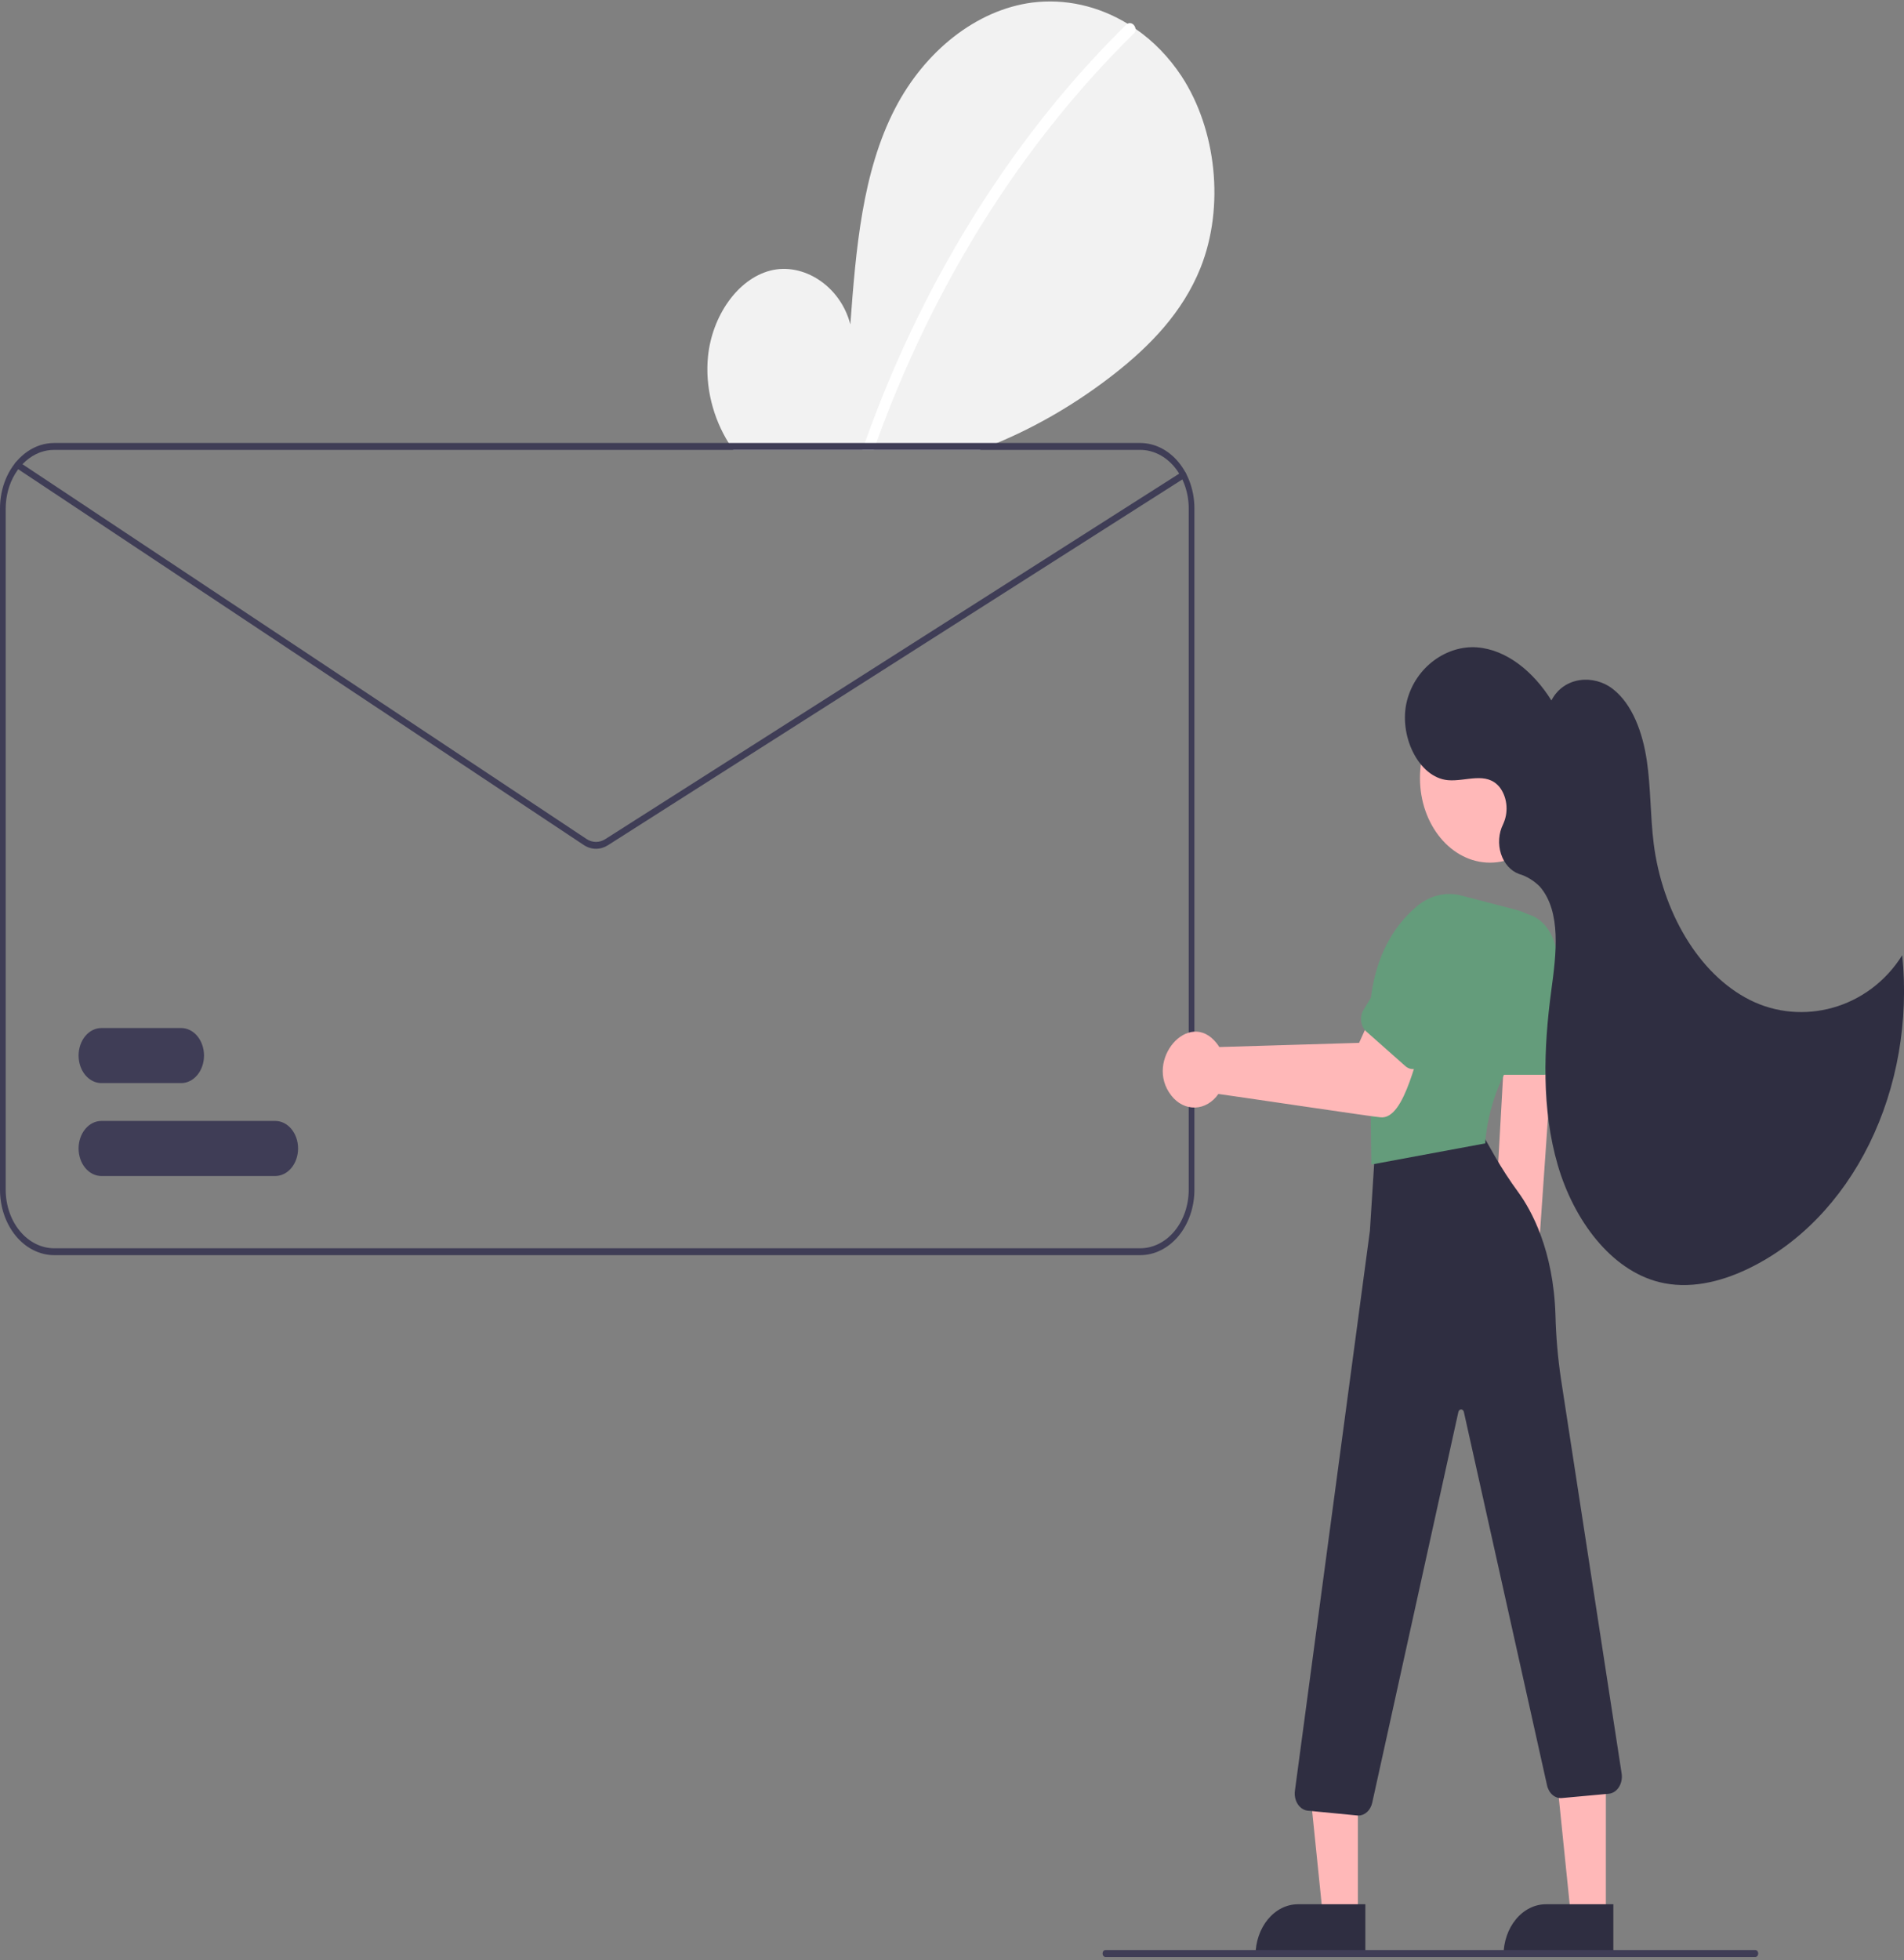<svg width="546" height="562" viewBox="0 0 546 562" fill="none" xmlns="http://www.w3.org/2000/svg">
<rect x="0" y="0" width="546" height="562" fill="#808080" stroke="none"/>
<g clip-path="url(#clip0_414_226)">
<path d="M344.265 76.791C339.107 89.686 329.616 99.286 319.676 107.101C309.13 115.36 297.794 122.046 285.915 127.011C284.28 127.702 282.629 128.363 280.977 128.985L210.283 128.985C209.826 128.353 209.384 127.692 208.959 127.011C204.52 119.927 202.141 110.958 203.032 102.167C204.202 90.643 211.452 80.047 220.861 77.59C230.27 75.143 240.995 81.921 243.848 93.011C245.426 71.63 247.241 49.352 256.658 31.138C265.184 14.651 279.964 2.851 295.969 0.74C305.384 -0.444 314.882 1.655 323.338 6.788C324.115 7.261 324.883 7.755 325.635 8.268C330.71 11.741 335.188 16.352 338.829 21.854C348.81 37.108 351.254 59.278 344.265 76.791Z" fill="#F2F2F2"/>
<path d="M325.635 8.267C325.655 8.526 325.619 8.787 325.53 9.024C325.441 9.261 325.303 9.466 325.128 9.619C293.111 41.088 267.789 81.336 251.271 127.011C251.025 127.662 250.789 128.323 250.56 128.984L247.306 128.984C247.535 128.323 247.764 127.662 248.001 127.011C251.099 118.289 254.524 109.745 258.276 101.378C266.397 83.313 275.952 66.243 286.806 50.407C297.658 34.552 309.78 20.027 322.995 7.044C323.1 6.941 323.215 6.855 323.338 6.787C323.568 6.668 323.817 6.612 324.067 6.625C324.317 6.638 324.561 6.718 324.782 6.86C325.002 7.002 325.194 7.203 325.341 7.446C325.489 7.69 325.589 7.97 325.635 8.267Z" fill="white"/>
<path d="M326.984 127.011L15.532 127.011C12.849 127.007 10.212 127.847 7.88 129.448C7.321 129.831 6.784 130.256 6.27 130.721C4.324 132.462 2.744 134.729 1.655 137.34C0.566 139.951 -0.001 142.834 1.03635e-06 145.757L4.17897e-06 341.114C0.004 346.085 1.641 350.851 4.553 354.365C7.465 357.88 11.414 359.856 15.532 359.861L326.984 359.861C331.102 359.856 335.05 357.88 337.962 354.365C340.874 350.85 342.512 346.085 342.516 341.114L342.516 145.757C342.512 140.787 340.874 136.021 337.962 132.507C335.05 128.992 331.102 127.015 326.984 127.011ZM340.881 341.114C340.875 345.561 339.41 349.824 336.805 352.968C334.2 356.112 330.668 357.881 326.984 357.887L15.532 357.887C11.848 357.881 8.316 356.112 5.711 352.968C3.106 349.824 1.64 345.561 1.635 341.114L1.635 145.757C1.647 142.213 2.583 138.762 4.312 135.897C6.04 133.031 8.473 130.895 11.264 129.793C11.379 129.754 11.485 129.704 11.6 129.665C12.877 129.212 14.201 128.983 15.532 128.984L326.984 128.984C330.668 128.991 334.2 130.76 336.805 133.904C339.41 137.048 340.875 141.311 340.881 145.757L340.881 341.114Z" fill="#3F3D56"/>
<path d="M439.155 381.836C440.23 380.99 441.139 379.869 441.817 378.553C442.495 377.237 442.925 375.758 443.079 374.22C443.232 372.681 443.103 371.121 442.703 369.649C442.302 368.177 441.639 366.828 440.76 365.699L445.642 295.439L431.659 297.295L427.828 365.678C426.354 367.586 425.511 370.081 425.459 372.689C425.407 375.297 426.149 377.837 427.545 379.829C428.942 381.82 430.894 383.125 433.034 383.495C435.174 383.865 437.351 383.274 439.155 381.836Z" fill="#FFB8B8"/>
<path d="M389.386 549.419L379.364 549.418L374.597 502.762L389.388 502.763L389.386 549.419Z" fill="#FFB8B8"/>
<path d="M372.206 545.962L391.534 545.962L391.534 560.65L360.037 560.65C360.037 558.721 360.351 556.811 360.963 555.029C361.575 553.247 362.471 551.628 363.601 550.264C364.731 548.9 366.073 547.818 367.549 547.08C369.025 546.342 370.608 545.962 372.206 545.962Z" fill="#2F2E41"/>
<path d="M460.505 549.419L450.483 549.418L445.716 502.762L460.507 502.763L460.505 549.419Z" fill="#FFB8B8"/>
<path d="M443.325 545.962L462.653 545.962L462.653 560.65L431.156 560.65C431.156 556.755 432.438 553.019 434.72 550.264C437.002 547.51 440.098 545.962 443.325 545.962Z" fill="#2F2E41"/>
<path d="M389.555 520.522C389.447 520.522 389.338 520.516 389.228 520.506L375.043 519.136C374.481 519.081 373.933 518.887 373.436 518.565C372.939 518.243 372.502 517.8 372.154 517.264C371.805 516.728 371.552 516.11 371.411 515.451C371.27 514.791 371.244 514.103 371.334 513.431L392.84 352.883L394.28 330.238C394.344 329.179 394.691 328.174 395.268 327.374C395.845 326.573 396.622 326.02 397.482 325.797L419.113 320.086C419.908 319.872 420.739 319.951 421.496 320.314C422.253 320.676 422.903 321.305 423.36 322.119L428.634 331.424C430.706 335.041 432.956 338.504 435.374 341.793C439.116 346.937 445.479 358.359 446.05 377.051C446.203 383.192 446.732 389.31 447.631 395.357L465.046 508.586C465.134 509.25 465.109 509.928 464.972 510.58C464.834 511.232 464.588 511.843 464.249 512.375C463.909 512.908 463.482 513.351 462.995 513.678C462.508 514.004 461.971 514.207 461.417 514.274L447.971 515.503C447.009 515.618 446.045 515.315 445.25 514.65C444.456 513.985 443.884 513 443.637 511.873L419.786 404.82C419.739 404.61 419.636 404.425 419.493 404.293C419.35 404.161 419.175 404.089 418.995 404.089C418.815 404.09 418.64 404.162 418.498 404.294C418.355 404.427 418.253 404.613 418.207 404.823L393.504 516.858C393.271 517.908 392.758 518.836 392.045 519.499C391.331 520.161 390.456 520.521 389.555 520.522Z" fill="#2F2E41"/>
<path d="M427.275 247.327C438.364 247.327 447.353 236.478 447.353 223.094C447.353 209.71 438.364 198.861 427.275 198.861C416.187 198.861 407.198 209.71 407.198 223.094C407.198 236.478 416.187 247.327 427.275 247.327Z" fill="#FFB8B8"/>
<path d="M393.245 333.881L392.83 299.275C391.3 277.142 399.422 265.521 406.504 259.675C408.33 258.187 410.388 257.162 412.552 256.662C414.717 256.162 416.943 256.197 419.095 256.766L434.897 260.889C437.097 261.468 439.177 262.579 441.011 264.156C442.846 265.732 444.396 267.742 445.568 270.062C446.69 272.251 447.426 274.695 447.732 277.243C448.037 279.79 447.905 282.386 447.344 284.869C446.246 289.517 443.812 293.541 440.478 296.218C426.901 307.786 425.944 327.217 425.936 327.413L425.919 327.815L393.245 333.881Z" fill="#649C7B"/>
<path d="M442.695 308.148L428.798 308.148C427.822 308.147 426.887 307.679 426.198 306.846C425.508 306.014 425.12 304.885 425.119 303.708L425.119 274.602C425.119 271.2 426.239 267.938 428.232 265.532C430.225 263.127 432.928 261.776 435.746 261.776C438.565 261.776 441.268 263.127 443.261 265.532C445.253 267.938 446.373 271.2 446.373 274.602L446.373 303.708C446.372 304.885 445.984 306.014 445.294 306.846C444.605 307.679 443.67 308.147 442.695 308.148Z" fill="#649C7B"/>
<path d="M349.391 313.647C348.573 314.826 347.556 315.783 346.409 316.454C345.262 317.125 344.01 317.495 342.736 317.539C341.462 317.584 340.194 317.302 339.017 316.712C337.84 316.122 336.779 315.238 335.906 314.118C327.988 304.094 340.932 289.044 348.88 299.089C349.16 299.435 349.42 299.804 349.658 300.194L389.737 298.992L394.521 288.431L409.222 295.321C406.4 300.605 403.159 321.339 395.777 320.33C394.809 320.361 350.381 313.732 349.391 313.647Z" fill="#FFB8B8"/>
<path d="M403.006 305.657L391.803 295.733C391.017 295.035 390.493 293.99 390.345 292.827C390.197 291.663 390.437 290.476 391.014 289.526L405.281 266.061C406.107 264.703 407.146 263.555 408.339 262.682C409.533 261.808 410.857 261.227 412.236 260.972C413.616 260.716 415.023 260.791 416.379 261.192C417.734 261.593 419.011 262.313 420.136 263.309C421.261 264.306 422.213 265.56 422.936 267.001C423.66 268.441 424.141 270.039 424.353 271.704C424.564 273.369 424.502 275.068 424.17 276.704C423.838 278.34 423.242 279.881 422.416 281.239L408.148 304.704C407.57 305.652 406.705 306.285 405.741 306.464C404.777 306.642 403.793 306.352 403.006 305.657Z" fill="#649C7B"/>
<path d="M431.297 235.69C431.945 234.058 432.17 232.229 431.942 230.441C431.715 228.652 431.045 226.988 430.022 225.667C426.245 221.07 420.344 224.136 415.239 223.686C406.736 222.936 400.945 210.698 403.484 200.875C406.022 191.052 415.044 184.956 423.553 185.602C432.061 186.249 439.764 192.601 444.893 200.822C448.403 194.003 457.026 193.208 462.592 197.603C468.157 201.998 471.037 210.031 472.227 217.929C473.417 225.827 473.223 233.944 474.225 241.88C476.654 261.117 486.941 279.231 501.825 286.709C516.709 294.187 535.756 289.381 545.494 273.872C547.387 292.666 544.065 311.688 536.048 327.961C528.031 344.234 515.771 356.841 501.186 363.809C493.12 367.662 484.213 369.708 475.722 367.566C462.013 364.109 451.35 349.958 446.704 334.013C442.057 318.067 442.613 300.57 444.87 283.888C446.26 273.613 447.799 261.444 441.59 254.217C439.847 252.466 437.797 251.218 435.594 250.568C434.426 250.144 433.354 249.404 432.458 248.405C431.563 247.405 430.869 246.172 430.428 244.8C429.988 243.427 429.812 241.952 429.916 240.485C430.019 239.018 430.399 237.6 431.026 236.337C431.126 236.122 431.217 235.906 431.297 235.69Z" fill="#2F2E41"/>
<path d="M503.375 561.069L316.994 561.069C316.777 561.069 316.569 560.965 316.416 560.78C316.262 560.595 316.176 560.344 316.176 560.082C316.176 559.82 316.262 559.569 316.416 559.384C316.569 559.199 316.777 559.095 316.994 559.095L503.375 559.095C503.591 559.095 503.799 559.199 503.953 559.384C504.106 559.569 504.192 559.82 504.192 560.082C504.192 560.344 504.106 560.595 503.953 560.78C503.799 560.965 503.591 561.069 503.375 561.069Z" fill="#3F3D56"/>
<path d="M170.917 243.353C169.677 243.352 168.456 242.973 167.37 242.249L4.661 134.159C4.471 134.032 4.33 133.82 4.27 133.569C4.209 133.318 4.234 133.048 4.339 132.819C4.443 132.589 4.619 132.42 4.827 132.347C5.035 132.274 5.259 132.304 5.449 132.43L168.159 240.521C168.988 241.074 169.919 241.368 170.867 241.378C171.815 241.389 172.75 241.114 173.588 240.578L338.976 135.273C339.071 135.213 339.175 135.175 339.282 135.163C339.389 135.151 339.497 135.164 339.599 135.202C339.702 135.24 339.798 135.303 339.88 135.385C339.963 135.468 340.031 135.57 340.082 135.685C340.132 135.799 340.163 135.925 340.173 136.054C340.182 136.183 340.171 136.313 340.139 136.437C340.107 136.561 340.056 136.676 339.987 136.776C339.918 136.876 339.834 136.958 339.739 137.018L174.351 242.323C173.293 242.999 172.114 243.352 170.917 243.353Z" fill="#3F3D56"/>
<path d="M51.963 310.528L29.074 310.528C27.34 310.528 25.677 309.696 24.45 308.216C23.224 306.736 22.535 304.728 22.535 302.635C22.535 300.541 23.224 298.534 24.45 297.053C25.677 295.573 27.34 294.742 29.074 294.742L51.963 294.742C53.698 294.742 55.361 295.573 56.587 297.053C57.814 298.534 58.503 300.541 58.503 302.635C58.503 304.728 57.814 306.736 56.587 308.216C55.361 309.696 53.698 310.528 51.963 310.528Z" fill="#3F3D56"/>
<path d="M78.939 337.168L29.074 337.168C27.34 337.168 25.677 336.336 24.45 334.856C23.224 333.376 22.535 331.368 22.535 329.274C22.535 327.181 23.224 325.173 24.45 323.693C25.677 322.213 27.34 321.381 29.074 321.381L78.939 321.381C80.674 321.381 82.337 322.213 83.564 323.693C84.79 325.173 85.479 327.181 85.479 329.274C85.479 331.368 84.79 333.376 83.564 334.856C82.337 336.336 80.674 337.168 78.939 337.168Z" fill="#3F3D56"/>
</g>
<defs>
<clipPath id="clip0_414_226">
<rect width="546" height="560.665" fill="white" transform="translate(0 0.404)"/>
</clipPath>
</defs>
</svg>
